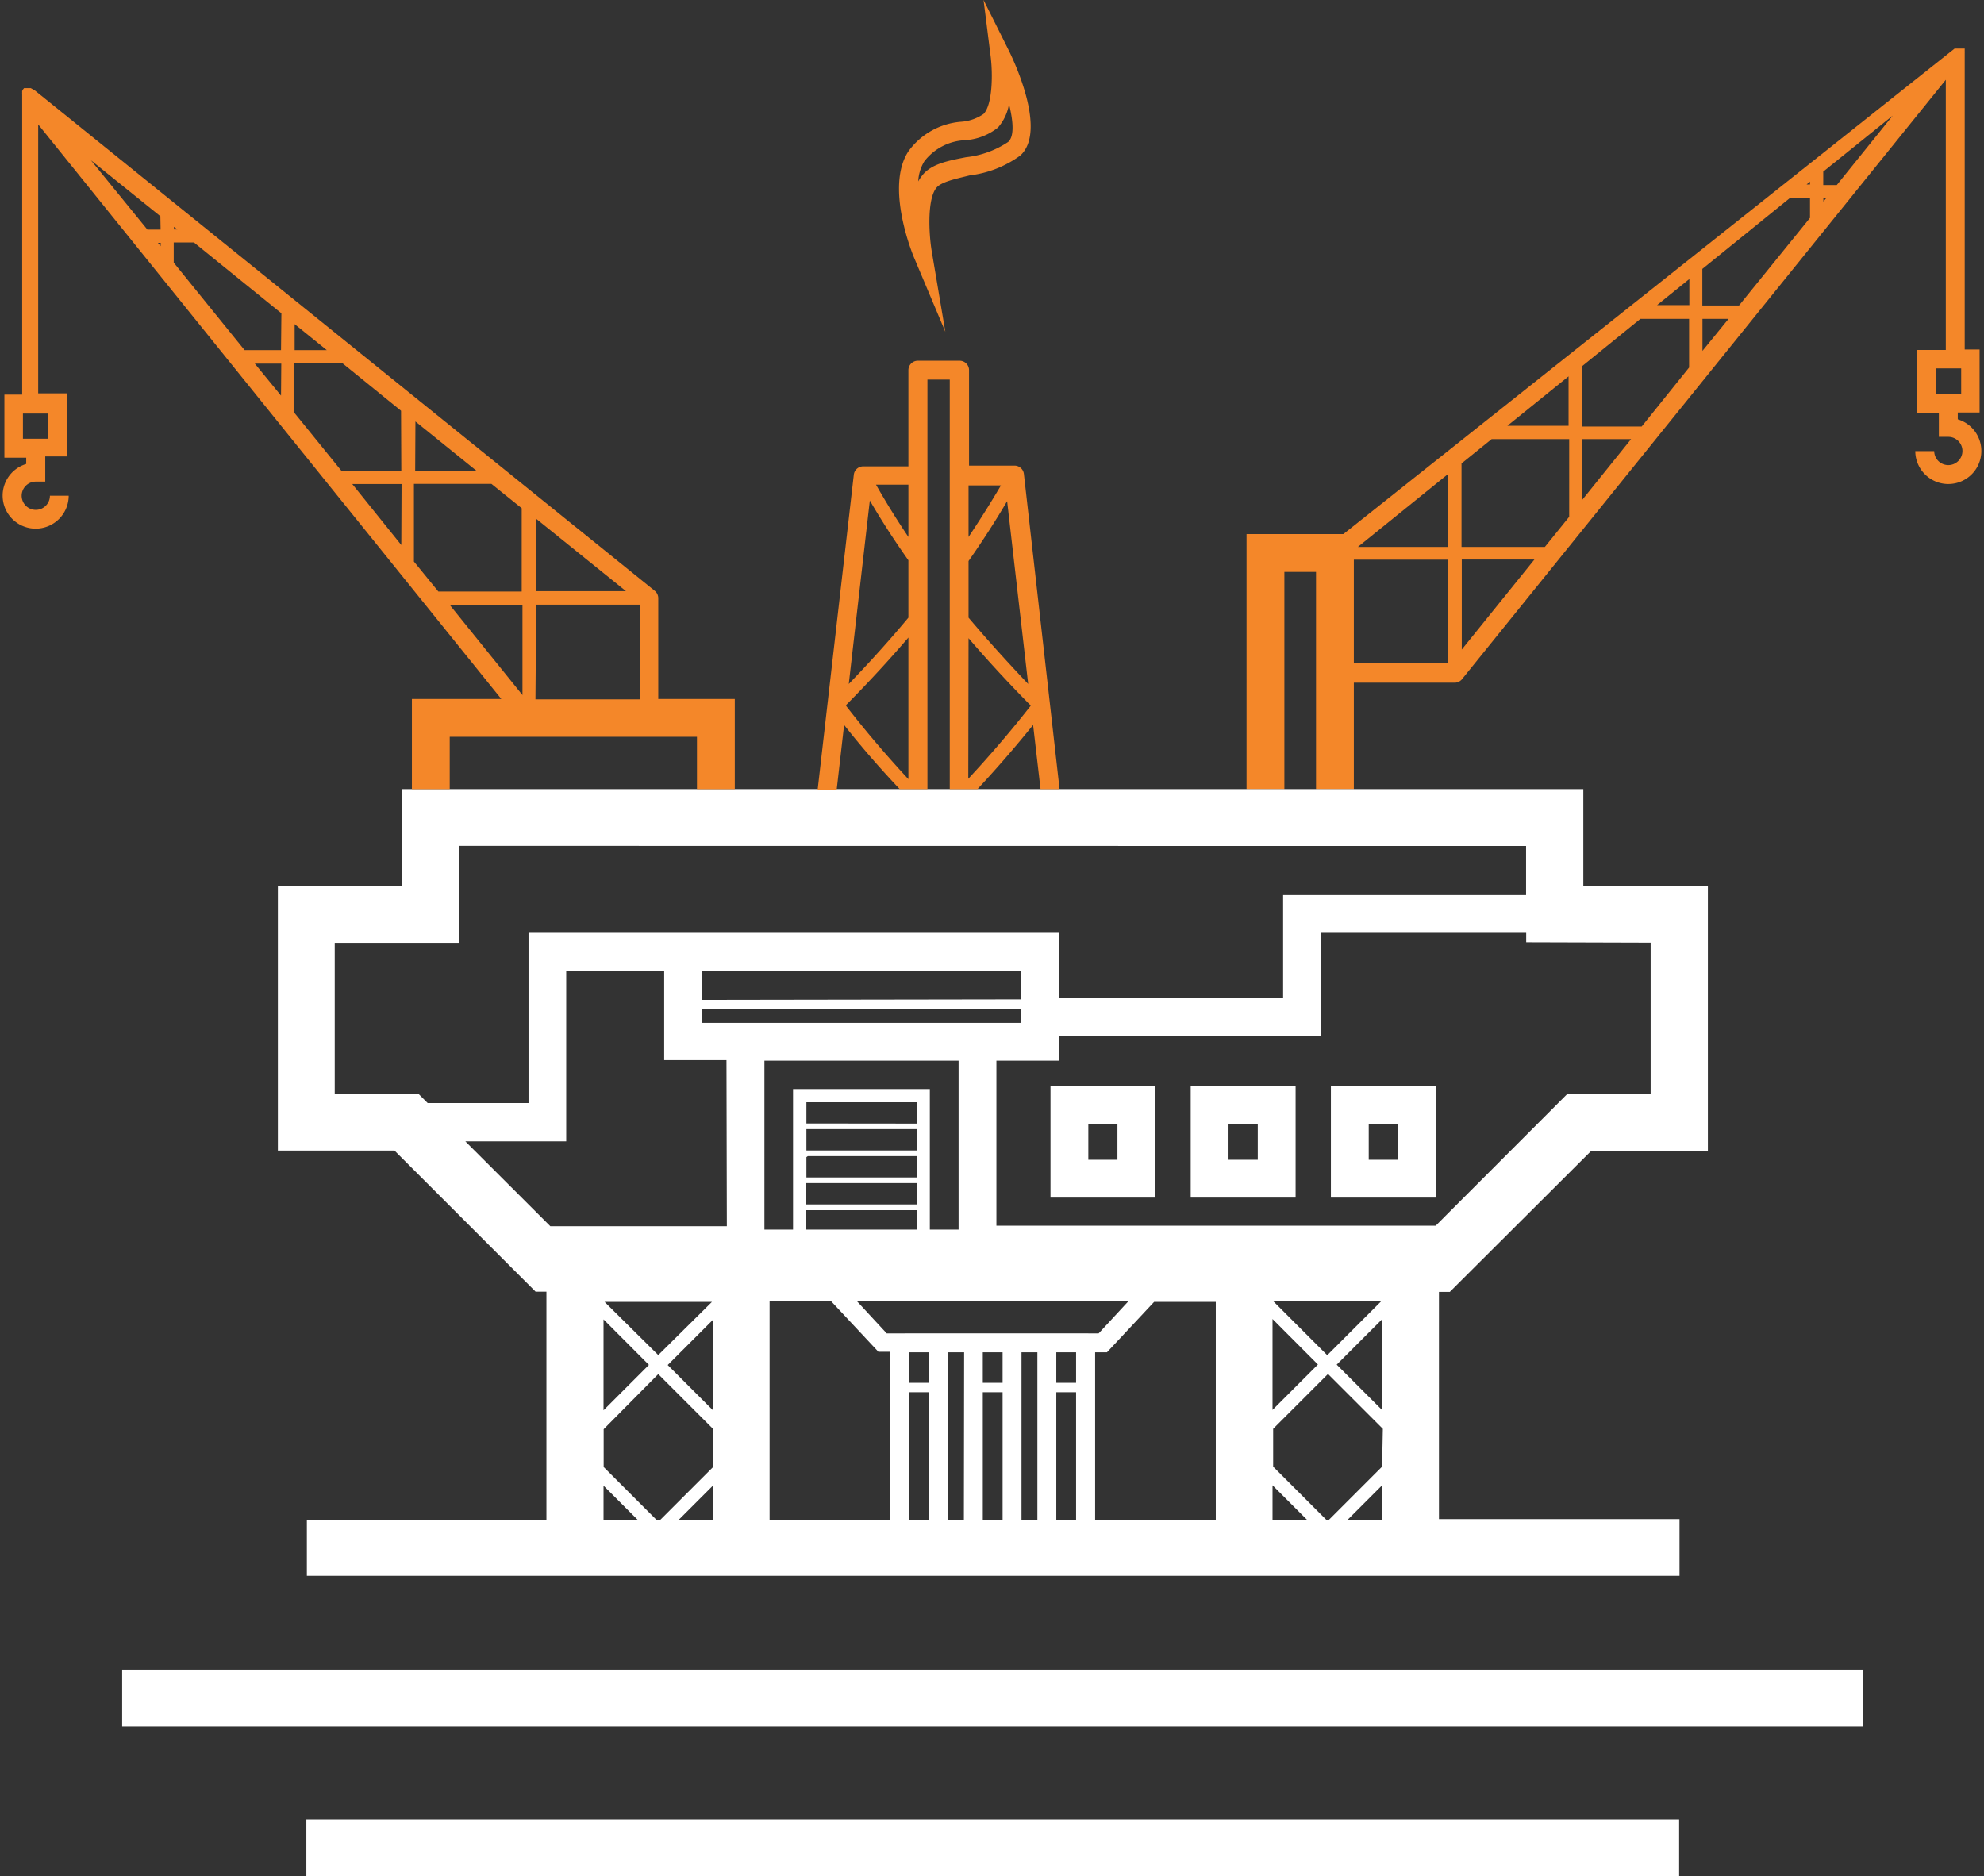 <svg xmlns="http://www.w3.org/2000/svg" viewBox="-0.209 0.01 157.359 148.8"><rect x="-0.209" y="0.01" width="157.359" height="148.8" fill="#333333" stroke="none"/><title>Depositphotos_73224967_04</title><g data-name="Layer 2"><g data-name="Layer 1"><g data-name="Layer 2"><path d="M74.77 26.33L73.7 20c-.25-1.48-.37-4.17.35-5.08.38-.49 1.54-.72 2.66-1a8.54 8.54 0 0 0 4-1.57c2.1-1.9-.39-7.29-.91-8.34l-2-4 .56 4.45c.19 1.48.14 3.88-.56 4.59a3.59 3.59 0 0 1-1.8.62A5.7 5.7 0 0 0 71.85 12c-1.88 2.82.33 8.18.42 8.4zM73.1 12.81a4.31 4.31 0 0 1 3.24-1.68 4.65 4.65 0 0 0 2.6-1 3.78 3.78 0 0 0 .88-1.86c.34 1.36.43 2.57-.07 3a7.44 7.44 0 0 1-3.34 1.21C75 12.76 73.6 13 72.88 14a2.79 2.79 0 0 0-.26.4 3.35 3.35 0 0 1 .48-1.59z" fill="#f48729"/><path d="M155.07 33.23v-.5h1.73v-5h-1.18V4.22a.61.61 0 0 0 0-.12v-.24h-.8l-48.48 38.51h-7.68V62.6h3V45.37h2.51V62.6h3v-8.44h8a.75.75 0 0 0 .58-.28l38.37-47.54v21.43h-2.28v5h1.73v1.89h.75a1.12 1.12 0 1 1-1.12 1.13h-1.5a2.62 2.62 0 1 0 3.37-2.52zm-40.44 4.39v5.77h-7.14zm-7.46 15V44.4h7.48v8.23zm36.18-38.2v.22h-.27zm-9.57 7.72v2.07h-2.56zm-9.58 7.72v3.92h-4.85zm-8.47 21.67v-7.14h5.76zM124.25 41l-1.93 2.39h-6.61v-6.62l2.39-1.93h6.15zm1-1.3v-4.86h3.91zm4.75-5.86h-4.76v-4.76l4.66-3.78h3.86v3.86zm4.82-6V25.3h2.07zm2.9-3.6h-2.91v-2.9l6.94-5.62h1.6v1.57zm6.69-8.24v-.27h.22zm1.06-1.31h-1.07v-1.07l5.51-4.44zm7.87 16.54v-2h2v2z" fill="#f48729"/><path d="M101.66 62.6h-70v7.67h-9.83v21h9.25l11.19 11.19h.86v18.09h-19V125H133v-4.5h-19.08v-18.02h.86L126 91.29h9.25v-21h-9.88V62.6zm-54 58v-2.75l2.75 2.75zm8.69 0h-2.77l2.75-2.75zm0-4.23l-4.23 4.23h-.22l-4.23-4.23v-3L52 109l4.35 4.35zm-5.09-8.1l-3.6 3.6v-7.21zm-3.52-5h8.52L52 107.49zm8.61 8.61l-3.6-3.6 3.6-3.6zm1.09-14.61h-14l-6.74-6.73h8V77h7.77v7.1h4.94zm23.32-17.2v1.07H55.48v-1.07zm-25.28-.75V77h25.28v2.28zm4.94 17.91V84.14h15.4v13.4h-2.28V86.39H62.69v11.15h-2.27zm3.32-1.69v-1.69h8.76v1.69zm8.76.46v1.54h-8.76V96zm-8.75-2.6v-1.61l.11-.08h8.64v1.69zm0-2.14v-1.69h8.75v1.69zm0-2.14v-1.68h8.75v1.69zm6.66 31.45h-9.58v-17.34h4.89l3.74 4h.94zm3.07 0h-1.57v-10.13h1.57zm0-10.88h-1.57v-2.42h1.57zm2.76 10.88H75v-13.3h1.26zm3.07 0h-1.57v-10.13h1.57zm0-10.88h-1.57v-2.42h1.57zm2.76 10.88h-1.26v-13.3h1.26zm-1.26-14.8H70.12l-2.35-2.54h21.51l-2.35 2.54zm4.33 14.8h-1.57v-10.13h1.57zm0-10.88h-1.57v-2.42h1.57zm11.08 10.88h-9.57v-13.3h.94l3.74-4h4.89zm4.5 0v-2.75l2.75 2.75zm8.69 0h-2.75l2.75-2.75zm0-4.23l-4.23 4.23H105l-4.23-4.23v-3l4.35-4.35 4.35 4.35zm-5.09-8.1l-3.6 3.6v-7.21zm-3.52-5h8.52l-4.26 4.26zm8.61 8.61l-3.6-3.6 3.6-3.6zm21.3-37.07v12h-6.61l-10.44 10.45H78.82V84.14h4.94V82.2h20.8V74h16.28v.75zm-9.88-7.67V71h-19.27v8.19h-17.8V74H41.71v13.5h-8l-.71-.71h-6.66v-12h9.88V67.1z" fill="#fff"/><path d="M35.46 58.45h19.61v4.15h3v-7.15H52v-8a.75.75 0 0 0-.28-.58L2.55 7.18 2.23 7H1.7l-.09.11-.06.12a.93.93 0 0 0 0 .13.85.85 0 0 0 0 .15v23.8H.14v5h1.73v.5a2.62 2.62 0 1 0 3.37 2.52H3.75a1.12 1.12 0 1 1-1.12-1.12h.75v-2h1.73v-5H2.82V9.88l36.73 45.57h-7.09v7.15h3zM3.61 32.81v2h-2v-2zm38.71 8.35l7.12 5.74H42.3zm0 6.81h8.23v7.51h-8.29zm-9.58-14.53l4.83 3.9h-4.85zm-9.58-7.72l2.55 2.06h-2.55zM13.59 18l.27.21h-.27zm-1.06 1.54l-.21-.27h.22zm0-1.32h-1.05L7 12.72l5.51 4.44zm9.55 13.17L20 28.85h2.1zm0-3.61h-2.89l-5.62-6.94v-1.6h1.6l6.94 5.62zm9.54 15.46l-3.89-4.84h3.91zm0-5.9h-4.76l-3.78-4.66v-3.87h3.86l4.66 3.78zm1 7.21v-6.16h6.15l2.4 1.93v6.61h-6.61zM35.47 48h5.76v7.14z" fill="#f48729"/><path d="M66.74 57.51q2 2.54 4.41 5.09h2.2V30.12h1.77V62.6h2.2q2.37-2.55 4.41-5.09l.59 5.09h1.51L81 37.6a.75.75 0 0 0-.75-.66h-3.6v-7.57a.75.75 0 0 0-.75-.75h-3.31a.75.75 0 0 0-.75.75V37h-3.58a.75.75 0 0 0-.75.66l-2.87 25h1.51zm9.87-19h2.57Q78 40.52 76.61 42.6zm0 6q1.67-2.38 3.06-4.75l1.67 14.5Q78.8 51.59 76.61 49zm0 6.12q2.29 2.67 4.92 5.33V56q-2.25 2.88-4.94 5.78zm-4.77-12.18v4.15q-1.4-2.08-2.57-4.15zm-3.06 1.26q1.38 2.37 3.06 4.74V49q-2.19 2.63-4.73 5.26zm-1.86 16.2q2.63-2.66 4.92-5.33v11.23q-2.69-2.9-4.94-5.81z" fill="#f48729"/><path fill="#fff" d="M9.48 132.44v4.5h138.09v-4.5H9.48z"/><path fill="#fff" d="M24.09 144.31h108.88v4.5H24.09z"/><path d="M83.11 86.16V95h8.31v-8.84zm5.31 3V92h-2.31v-2.84z" fill="#fff"/><path d="M94.23 95h8.32v-8.84h-8.32zm3-5.86h2.32V92h-2.32z" fill="#fff"/><path d="M105.35 95h8.31v-8.84h-8.31zm3-5.86h2.31V92h-2.31z" fill="#fff"/><path fill="none" d="M98.66 62.6h25.47"/></g></g></g></svg>